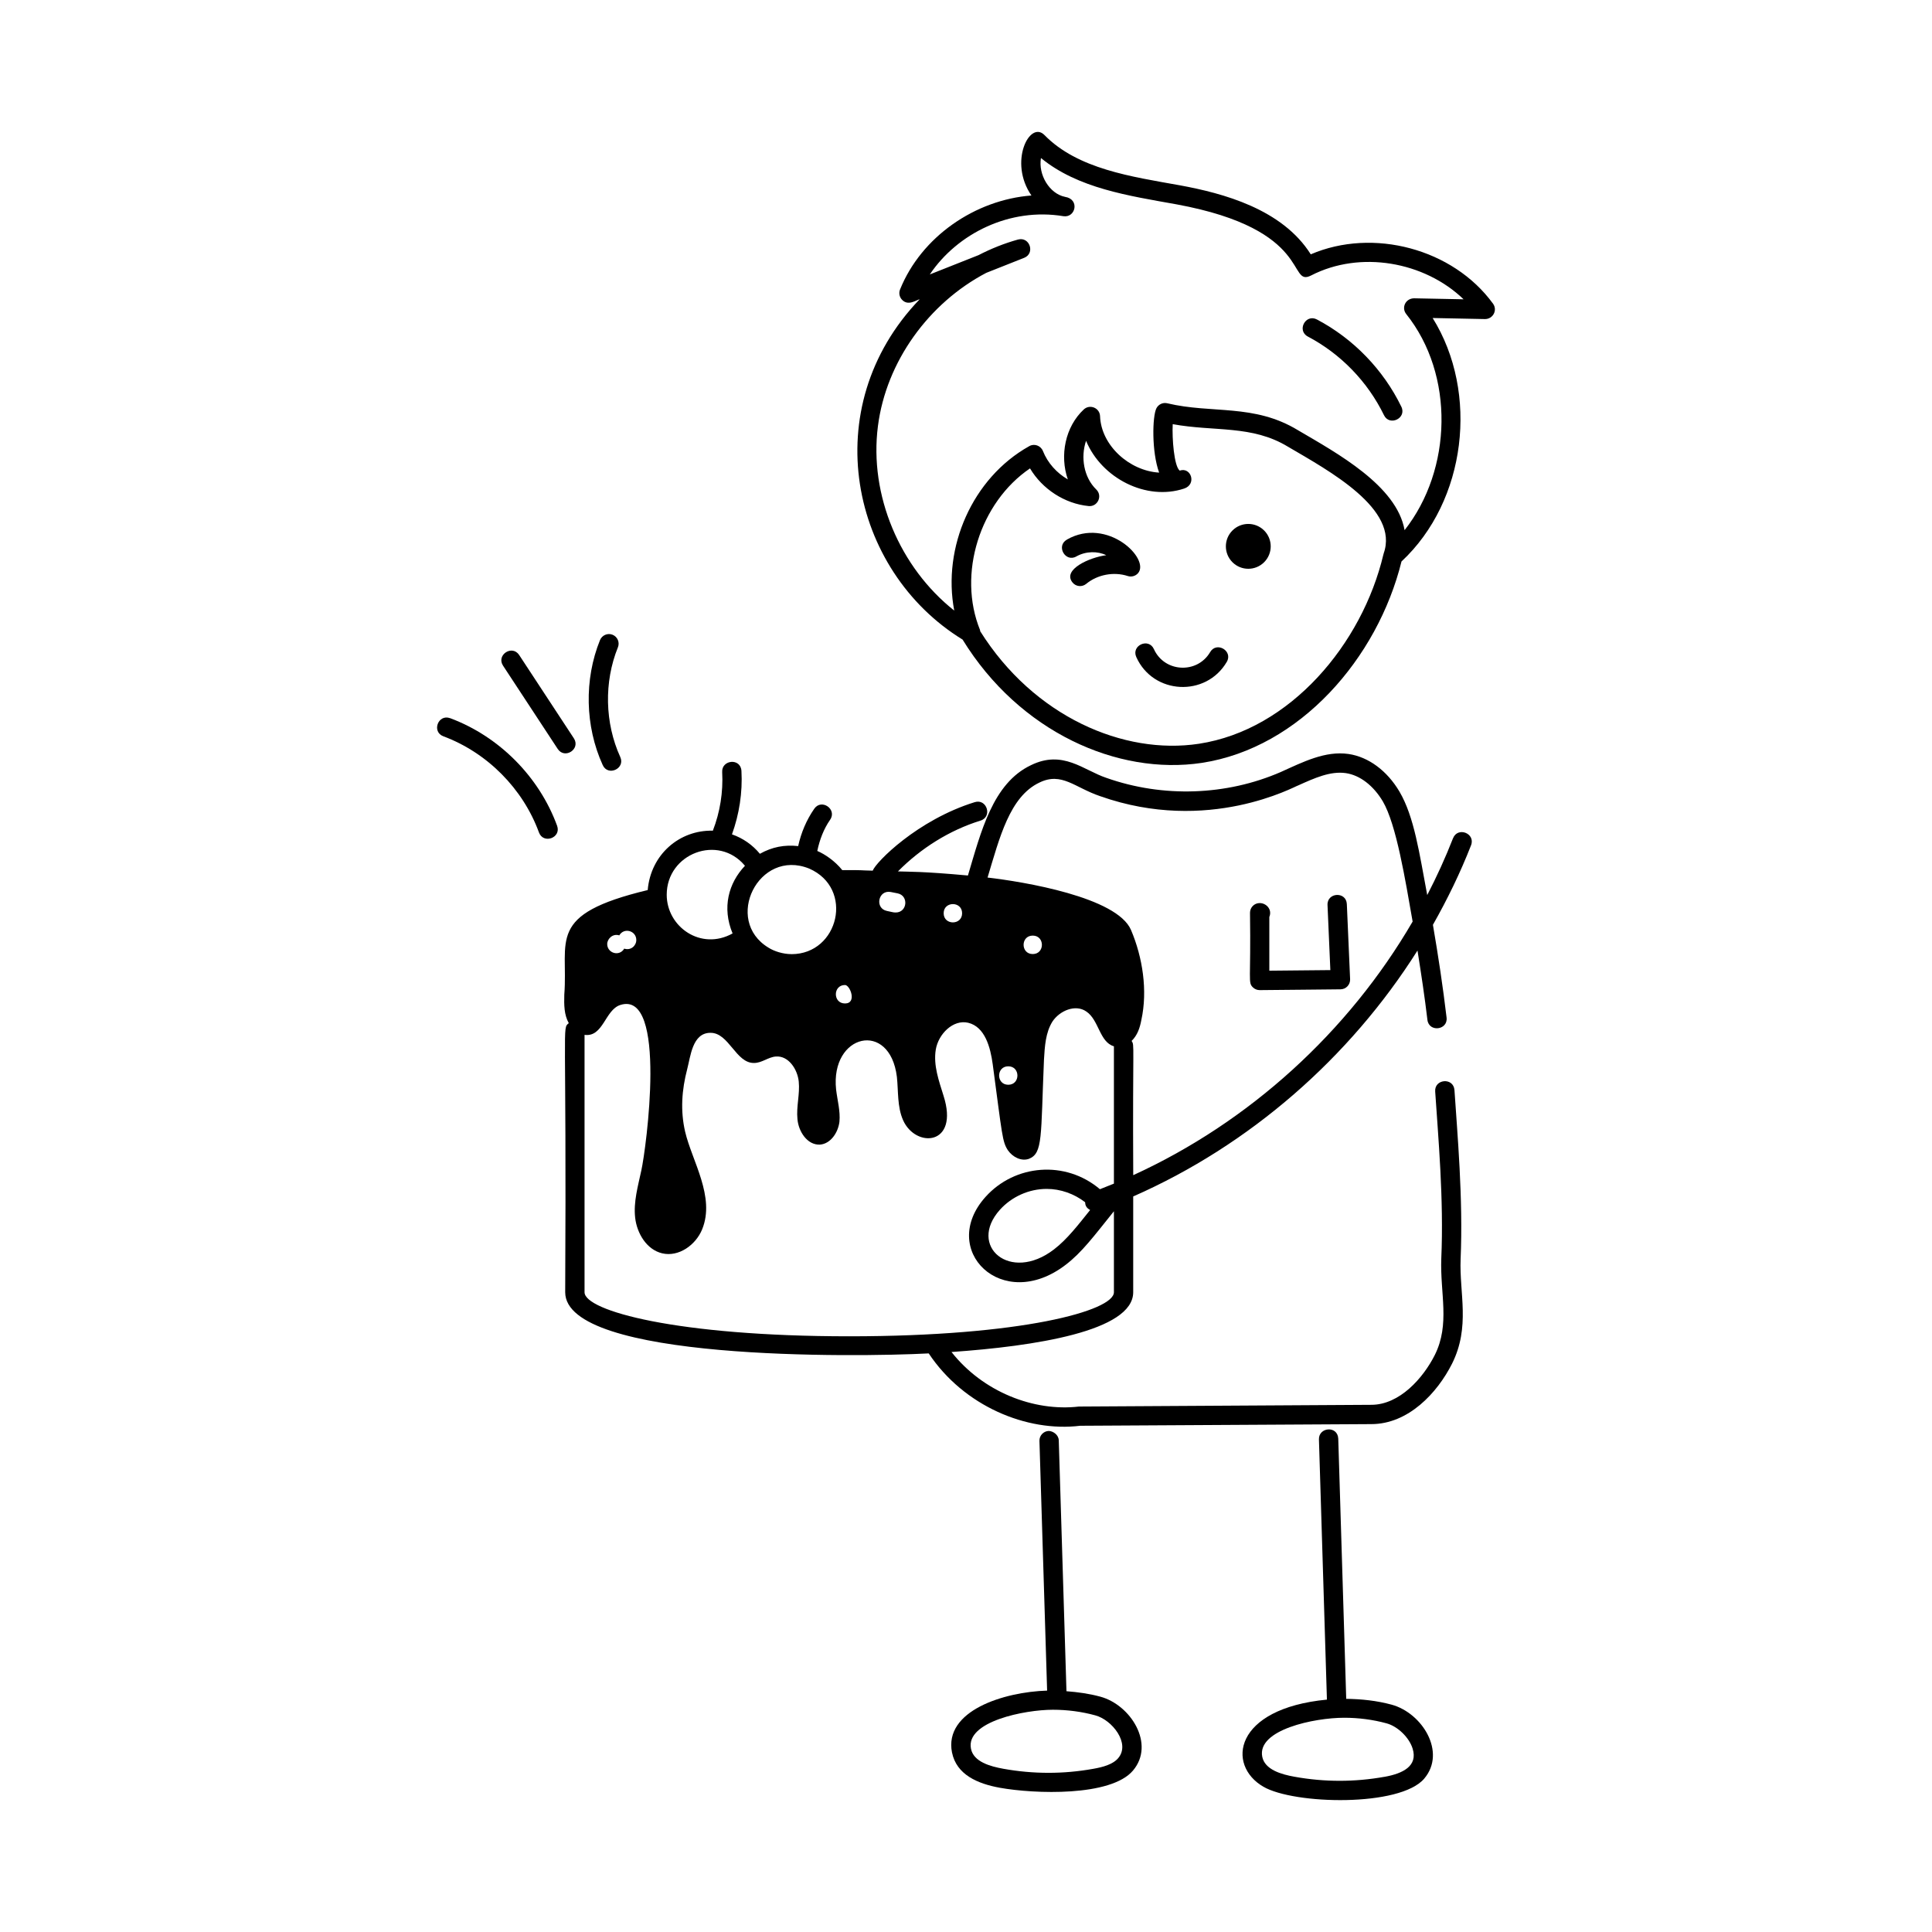 <svg id="Layer_1" enable-background="new 0 0 75 75" viewBox="0 0 75 75" xmlns="http://www.w3.org/2000/svg"><g id="Holding_Cake" fill="rgb(0,0,0)"><path d="m47.843 20.594c-.34.34-.34.891 0 1.231.34.34.891.34 1.231 0 .34-.34.34-.891 0-1.231-.34-.34-.891-.34-1.231 0z"/><path d="m57.96 11.79c-1.555-2.139-4.663-2.955-7.076-1.917-1.111-1.762-3.408-2.372-5.08-2.679-1.879-.338-3.964-.628-5.259-1.952-.574-.582-1.402 1.051-.505 2.347-2.186.168-4.274 1.6-5.1 3.648-.057.14-.024.299.082.405.238.245.542.006.68-.025-4.046 4.211-2.693 10.536 1.665 13.211 2.21 3.593 6.024 5.278 9.286 4.787 3.808-.583 6.823-4.062 7.753-7.819 2.518-2.344 3.017-6.548 1.209-9.451l2.033.041c.31 0.0.493-.344.312-.596zm-11.42 17.083c-2.917.444-6.405-1.051-8.49-4.371-.004-.013.002-.027-.003-.04-.89-2.182-.003-4.961 1.938-6.279.477.802 1.344 1.371 2.275 1.462.351.035.552-.396.297-.643-.488-.474-.612-1.256-.396-1.89.604 1.456 2.341 2.341 3.807 1.854.498-.164.27-.85-.172-.697-.219-.173-.3-1.252-.271-1.803 1.632.298 3.072.024 4.474.875 1.592.934 4.34 2.418 3.713 4.15-.001.004.001.008-0.0.012-.003.008-.007.016-.009.024-.822 3.471-3.612 6.804-7.161 7.346zm8.349-17.293c-.336.01-.49.371-.301.609 1.886 2.359 1.79 6.04-.062 8.392-.304-1.729-2.62-2.989-4.14-3.881-1.706-1.037-3.338-.63-5.073-1.045-.171-.04-.34.041-.42.192-.161.309-.19 1.695.105 2.5-1.16-.069-2.252-1.058-2.294-2.192-.013-.324-.399-.476-.631-.261-.723.673-.942 1.787-.62 2.717-.432-.25-.783-.64-.967-1.103-.085-.212-.338-.301-.531-.188-2.209 1.233-3.38 3.932-2.911 6.383-2.112-1.671-3.308-4.479-2.963-7.16.321-2.508 1.975-4.782 4.206-5.951l1.471-.583c.434-.172.219-.832-.239-.71-.532.148-1.046.354-1.534.606l-1.89.749c1.072-1.595 3.113-2.607 5.189-2.261.472.069.64-.659.064-.75-.614-.122-1.049-.867-.938-1.508 1.436 1.178 3.406 1.464 5.258 1.797 5.336.98 4.307 3.233 5.231 2.761 1.898-.977 4.391-.544 5.918.926z"/><path d="m41.416 20.949c-.434.246-.054.9.371.65.368-.207.825-.209 1.157-.046-.642.082-1.721.559-1.306 1.063.131.158.366.182.528.05.439-.364 1.076-.48 1.613-.305.141.047.299.003.397-.107.488-.55-1.183-2.209-2.762-1.306z"/><path d="m46.977 25.316c-.501.852-1.77.793-2.182-.116-.202-.453-.888-.146-.684.307.657 1.464 2.707 1.563 3.512.188.252-.427-.398-.808-.646-.379z"/><path d="m51.121 12.401c-.439-.228-.789.432-.35.664 1.275.671 2.324 1.755 2.955 3.052.213.442.892.12.674-.328-.699-1.439-1.864-2.643-3.279-3.388z"/><path d="m51.534 35.133.11 2.526-2.369.023v-2.085c.12-.291-.116-.54-.375-.54-.207 0-.375.168-.375.375.038 2.669-.085 2.701.111 2.896.07.069.165.108.264.108.101 0 3.24-.031 3.14-.031.213-.002.379-.18.371-.392l-.127-2.914c-.021-.503-.771-.461-.75.033z"/><path d="m36.957 68.031c.173.861.991 1.213 1.858 1.37 1.335.24 4.308.352 5.169-.67.867-1.028-.091-2.547-1.267-2.866-.433-.118-.874-.178-1.317-.212l-.299-9.741c-.007-.207-.21-.355-.387-.363-.207.007-.369.18-.363.387l.298 9.693c-1.686.052-4.01.782-3.693 2.402zm6.453.217v.001c-.211.251-.608.352-.97.416-1.157.209-2.333.207-3.492-.002-.511-.092-1.155-.271-1.255-.777-.212-1.061 2.089-1.514 3.179-1.514.556 0 1.114.072 1.648.218.657.177 1.37 1.091.89 1.658z"/><path d="m55.291 69.042c.863-1.022-.079-2.543-1.268-2.867-.579-.157-1.172-.219-1.763-.226l-.309-10.096c-.02-.521-.764-.455-.75.023l.31 10.103c-3.623.347-3.908 2.547-2.466 3.382 1.192.691 5.307.793 6.245-.317 0 0 .001 0 .001-.001zm-1.544-.067c-1.157.208-2.331.208-3.494-.002-.508-.09-1.153-.272-1.253-.777-.205-1.048 2.018-1.513 3.179-1.513.556 0 1.114.071 1.648.217.432.117.876.547 1.01.978.214.684-.385.972-1.09 1.098z"/><path d="m17.474 27.88c-.469-.17-.725.531-.262.703 1.699.634 3.087 2.029 3.71 3.732.17.464.875.21.705-.258-.698-1.906-2.251-3.469-4.153-4.178z"/><path d="m22.277 28.661-2.122-3.232c-.274-.416-.898-.002-.627.412l2.122 3.232c.273.414.899.005.627-.412z"/><path d="m23.78 24.641c-.191-.077-.409.016-.488.207-.62 1.532-.581 3.346.105 4.851.203.452.886.138.682-.311-.602-1.321-.637-2.913-.092-4.259.078-.191-.015-.41-.207-.488z"/><path d="m56.406 32.541c-.294.753-.63 1.488-1.001 2.205-.308-1.634-.503-3.036-1.078-4.016-.481-.812-1.2-1.345-1.974-1.46-.909-.131-1.769.31-2.632.699-2.113.92-4.579 1.003-6.771.228-.894-.299-1.686-1.1-2.928-.493-1.488.705-1.942 2.596-2.447 4.283-1.79-.164-2.29-.143-2.717-.159.889-.898 2.001-1.599 3.203-1.971.477-.149.248-.866-.223-.717-2.222.689-3.839 2.328-3.959 2.659-.565-.011-.289-.026-1.182-.021-.284-.354-.675-.62-.97-.744.09-.431.247-.849.497-1.21.284-.408-.335-.836-.615-.428-.302.435-.511.931-.624 1.449-.532-.057-1.004.03-1.486.299-.288-.348-.659-.607-1.084-.754.283-.782.414-1.627.368-2.46-.027-.517-.775-.439-.748.041.043.772-.083 1.558-.362 2.276-1.298-.032-2.411.926-2.529 2.305-3.965.953-3.074 1.94-3.238 4.062-.011.396-.009.778.174 1.105-.267.222-.082-.151-.139 10.445 0 2.654 11.252 2.526 14.112 2.375 1.364 2.05 3.812 3.061 5.877 2.809l11.304-.064c1.438 0 2.562-1.211 3.134-2.345.718-1.435.28-2.73.333-4.058.102-2.356-.129-4.891-.239-6.566-.04-.499-.785-.433-.748.059.116 1.755.338 4.179.237 6.477-.052 1.364.35 2.546-.253 3.752-.449.891-1.364 1.932-2.466 1.932l-11.348.067c-1.751.204-3.728-.569-4.947-2.117 3.213-.224 7.054-.806 7.054-2.321v-3.718c4.517-1.987 8.401-5.375 11.036-9.546.144.903.28 1.803.385 2.689.058.495.803.403.744-.088-.14-1.185-.322-2.389-.53-3.6.563-.993 1.064-2.022 1.48-3.087.18-.463-.517-.735-.699-.273zm-19.057 2.911c0 .474-.716.473-.716 0 0-.474.716-.473.716 0zm-2.578-.029c-.106 0-.134-.021-.339-.06-.482-.097-.346-.825.146-.736l.266.053c.441.087.38.743-.073.743zm-4.045 1.616c-.332 0-.678-.113-.892-.25-1.762-1.062-.387-3.864 1.579-3.071 1.76.77 1.146 3.322-.686 3.322zm2.077 1.915c-.474 0-.473-.716 0-.716.198 0 .473.716 0 .716zm-3.883-5.345c-.638.671-.899 1.623-.481 2.627-1.228.683-2.557-.256-2.557-1.501-0-1.605 2.006-2.37 3.038-1.125zm-4.88 2.702c.191-.321.661-.176.661.179 0 .224-.213.419-.468.336-.192.322-.661.174-.661-.179 0-.198.213-.419.468-.336zm8.927 15.564c-6.705 0-10.275-.993-10.275-1.71v-9.992c.727.099.792-.965 1.385-1.159 1.85-.6 1 5.61.82 6.42-.13.61-.31 1.22-.24 1.84.07.61.45 1.24 1.05 1.38.64.15 1.3-.32 1.55-.93.517-1.263-.394-2.655-.66-3.79-.19-.82-.13-1.63.08-2.43.13-.49.2-1.41.9-1.41.72-.01.99 1.19 1.7 1.17.3 0 .55-.23.84-.25.49-.04.84.49.89.97.05.49-.1.97-.05 1.46.04.48.38 1.01.87.99.42-.03.71-.47.76-.89.04-.41-.08-.83-.13-1.25-.229-2.158 2.088-2.705 2.36-.49.06.56.01 1.16.24 1.68.486 1.099 2.195 1 1.57-.95-.18-.58-.4-1.18-.3-1.79.1-.6.67-1.18 1.26-1.04.65.16.86.95.95 1.61.371 2.765.369 3.002.59 3.34.18.26.52.44.82.33.542-.22.452-.851.58-3.85.03-.51.06-1.05.33-1.48.28-.42.89-.68 1.31-.39.495.327.512 1.19 1.075 1.353v5.331c-.18.075-.361.146-.543.217-1.342-1.136-3.302-.966-4.439.296-1.851 2.057.642 4.533 3.111 2.637.63-.482 1.084-1.098 1.871-2.077v3.144c-0.0.717-3.57 1.71-10.274 1.71zm6.174-10.481c.473 0 .474.716 0 .716-.473 0-.474-.716 0-.716zm.95-5.074c.474 0 .474.716 0 .716-.473 0-.474-.716 0-.716zm2.032 10.349c.006.119.043.221.196.303-.452.562-.889 1.137-1.404 1.53-1.7 1.307-3.362-.13-2.099-1.539.455-.505 1.124-.81 1.817-.81.537-0 1.063.188 1.49.516zm1.869-1.049c-.027-5.233.058-5.02-.063-5.211.222-.217.32-.499.378-.814.25-1.14.05-2.43-.4-3.49-.542-1.282-4.187-1.879-5.57-2.039.467-1.548.859-3.14 2.011-3.686.867-.424 1.372.194 2.357.526 4.21 1.49 7.567-.386 7.688-.415.643-.289 1.248-.564 1.852-.479.547.081 1.07.482 1.437 1.099.523.894.869 3.028 1.156 4.664-2.495 4.285-6.337 7.784-10.847 9.845z"/></g></svg>